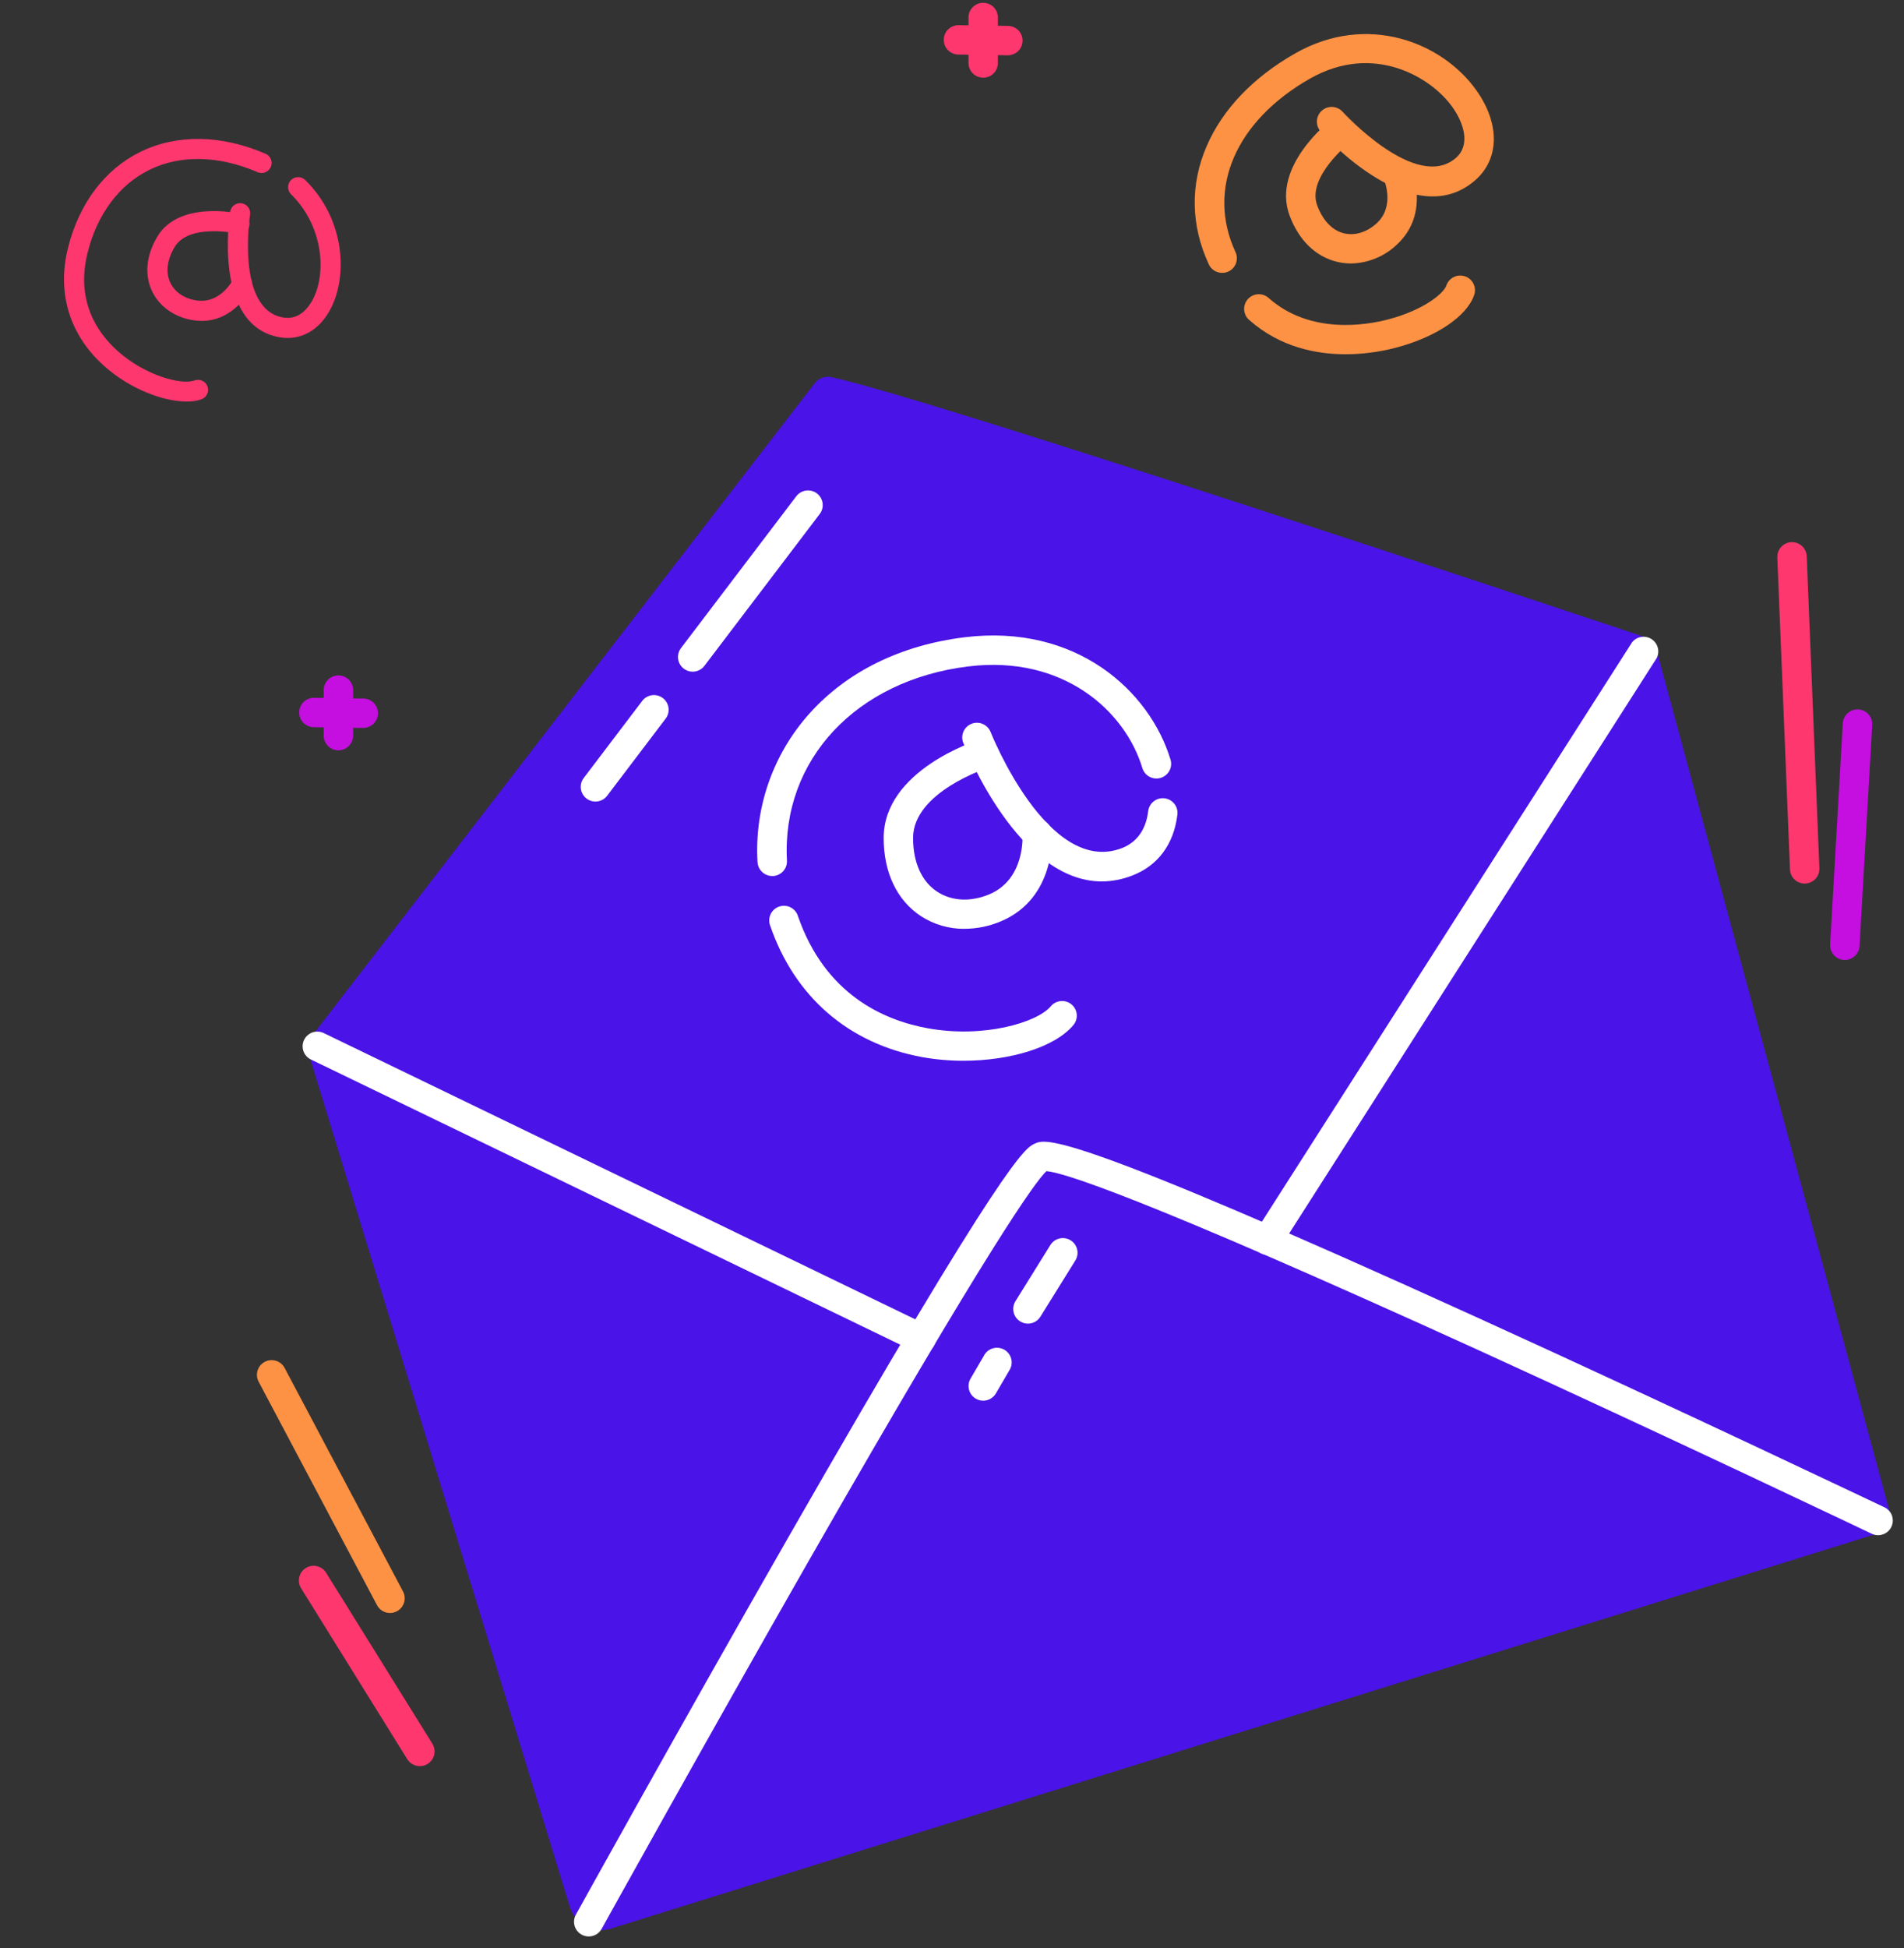 <svg width="131" height="134" viewBox="0 0 131 134" fill="none" xmlns="http://www.w3.org/2000/svg">
<rect x="0" y="0" width="131" height="134" fill="#333333" stroke="none"/>
<g id="Layer_1" clipPath="url(#clip0_912_65584)">
<path id="Vector" d="M56.055 26.359L21.392 71.35C21.281 71.495 21.207 71.662 21.174 71.841C21.142 72.019 21.153 72.203 21.207 72.376L39.211 131.17C39.298 131.453 39.44 131.716 39.628 131.944C39.816 132.172 40.049 132.36 40.311 132.498C40.574 132.636 40.861 132.721 41.155 132.748C41.451 132.775 41.748 132.743 42.031 132.655L129.278 105.446C129.559 105.358 129.795 105.165 129.937 104.908C130.079 104.649 130.114 104.348 130.037 104.064L113.949 44.613C113.899 44.433 113.806 44.267 113.678 44.13C113.55 43.994 113.389 43.891 113.212 43.832C107.658 41.981 63.728 27.303 57.185 25.938C56.976 25.895 56.759 25.912 56.559 25.986C56.36 26.061 56.185 26.19 56.055 26.359Z" fill="#4A13E7"/>
<path id="Vector_2" d="M40.505 133.193C40.33 133.193 40.156 133.147 40.004 133.06C39.851 132.973 39.724 132.848 39.634 132.696C39.545 132.546 39.497 132.374 39.494 132.198C39.492 132.022 39.535 131.849 39.62 131.696C39.692 131.568 46.819 118.696 54.181 105.84C69.226 79.566 70.548 78.958 71.184 78.665C71.965 78.307 73.27 77.706 101.819 90.704C115.731 97.037 129.493 103.606 129.632 103.663C129.755 103.718 129.866 103.798 129.958 103.896C130.05 103.994 130.122 104.11 130.168 104.237C130.214 104.364 130.235 104.498 130.228 104.632C130.223 104.767 130.189 104.899 130.131 105.021C130.072 105.142 129.99 105.251 129.889 105.341C129.788 105.43 129.67 105.498 129.542 105.541C129.414 105.585 129.278 105.602 129.144 105.592C129.009 105.582 128.878 105.546 128.758 105.484C128.625 105.422 115.351 99.088 101.716 92.862C78.207 82.156 73.08 80.634 71.995 80.554C71.23 81.289 68.135 85.523 55.67 107.313C48.419 119.997 41.461 132.559 41.392 132.675C41.304 132.833 41.176 132.963 41.02 133.055C40.864 133.146 40.686 133.194 40.505 133.193Z" fill="white"/>
<path id="Vector_3" d="M63.381 93.075C63.228 93.075 63.078 93.04 62.941 92.974L21.391 72.874C21.271 72.816 21.164 72.735 21.076 72.636C20.988 72.537 20.92 72.421 20.876 72.296C20.833 72.17 20.814 72.037 20.822 71.905C20.83 71.773 20.864 71.643 20.922 71.524C20.981 71.404 21.061 71.298 21.161 71.21C21.26 71.121 21.375 71.054 21.501 71.01C21.627 70.967 21.76 70.949 21.892 70.956C22.025 70.965 22.155 70.999 22.274 71.056L63.823 91.157C64.029 91.256 64.196 91.423 64.294 91.629C64.394 91.835 64.419 92.068 64.368 92.291C64.317 92.514 64.192 92.713 64.012 92.856C63.833 92.998 63.611 93.075 63.382 93.075H63.381Z" fill="white"/>
<path id="Vector_4" d="M87.196 86.315C87.015 86.313 86.838 86.263 86.683 86.17C86.529 86.078 86.402 85.944 86.316 85.786C86.23 85.627 86.187 85.449 86.194 85.268C86.201 85.089 86.255 84.913 86.353 84.762L112.287 44.184C112.441 43.986 112.664 43.854 112.912 43.812C113.16 43.769 113.414 43.821 113.626 43.956C113.838 44.091 113.992 44.299 114.058 44.541C114.125 44.784 114.098 45.041 113.984 45.265L88.052 85.848C87.961 85.991 87.834 86.11 87.685 86.192C87.535 86.273 87.367 86.316 87.196 86.316V86.315Z" fill="white"/>
<path id="Vector_5" d="M66.286 72.96C65.333 72.961 64.382 72.877 63.444 72.709C58.395 71.784 54.675 68.572 52.989 63.666C52.941 63.54 52.919 63.406 52.925 63.271C52.93 63.136 52.962 63.003 53.02 62.881C53.077 62.759 53.159 62.65 53.259 62.559C53.36 62.469 53.477 62.4 53.605 62.356C53.734 62.312 53.869 62.294 54.004 62.303C54.139 62.312 54.27 62.348 54.391 62.409C54.511 62.47 54.619 62.555 54.706 62.657C54.794 62.761 54.86 62.879 54.9 63.009C56.755 68.377 60.767 70.165 63.807 70.722C67.695 71.434 71.376 70.324 72.303 69.208C72.475 69.004 72.721 68.877 72.987 68.855C73.253 68.831 73.518 68.914 73.722 69.084C73.928 69.254 74.057 69.499 74.082 69.764C74.108 70.03 74.026 70.294 73.857 70.5C72.591 72.025 69.513 72.96 66.284 72.96L66.286 72.96Z" fill="white"/>
<path id="Vector_6" d="M53.132 60.254C52.873 60.254 52.623 60.155 52.435 59.977C52.248 59.8 52.134 59.557 52.12 59.299C52.01 57.446 52.269 55.589 52.88 53.837C53.492 52.084 54.446 50.47 55.685 49.086C58.284 46.187 61.978 44.374 66.37 43.832C74.063 42.89 79.104 47.535 80.535 52.248C80.573 52.375 80.586 52.508 80.572 52.64C80.559 52.772 80.52 52.9 80.456 53.017C80.393 53.134 80.307 53.237 80.205 53.32C80.101 53.404 79.983 53.467 79.856 53.505C79.728 53.543 79.594 53.556 79.463 53.542C79.33 53.529 79.202 53.49 79.085 53.426C78.968 53.363 78.864 53.278 78.781 53.175C78.697 53.073 78.634 52.954 78.596 52.827C77.415 48.901 73.152 45.038 66.623 45.838C58.906 46.782 53.777 52.274 54.144 59.191C54.152 59.323 54.133 59.456 54.088 59.582C54.044 59.707 53.976 59.822 53.887 59.921C53.798 60.019 53.691 60.099 53.571 60.157C53.451 60.215 53.321 60.248 53.188 60.255H53.132L53.132 60.254Z" fill="white"/>
<path id="Vector_7" d="M75.808 60.627C70.075 60.627 66.441 51.52 66.273 51.089C66.225 50.965 66.201 50.834 66.203 50.701C66.207 50.569 66.236 50.437 66.289 50.316C66.397 50.071 66.598 49.878 66.848 49.782C67.097 49.684 67.377 49.69 67.622 49.798C67.867 49.905 68.061 50.106 68.158 50.355C68.209 50.483 72.115 60.25 77.161 58.346C78.489 57.841 78.891 56.686 78.998 55.803C79.011 55.671 79.052 55.542 79.117 55.425C79.18 55.308 79.268 55.205 79.372 55.122C79.476 55.039 79.596 54.977 79.725 54.941C79.853 54.904 79.987 54.893 80.12 54.908C80.253 54.924 80.381 54.965 80.497 55.031C80.614 55.096 80.716 55.183 80.799 55.288C80.882 55.393 80.943 55.513 80.978 55.641C81.014 55.77 81.024 55.904 81.007 56.036C80.764 58.071 79.658 59.558 77.876 60.23C77.217 60.487 76.516 60.622 75.808 60.628V60.627Z" fill="white"/>
<path id="Vector_8" d="M66.367 63.887C65.295 63.897 64.244 63.59 63.346 63.005C61.704 61.914 60.799 60.009 60.799 57.638C60.799 52.984 67.135 50.956 67.404 50.872C67.659 50.794 67.935 50.821 68.171 50.945C68.407 51.07 68.585 51.281 68.664 51.536C68.744 51.79 68.72 52.065 68.597 52.302C68.475 52.538 68.264 52.717 68.009 52.798C67.957 52.815 62.822 54.467 62.822 57.637C62.822 59.309 63.405 60.62 64.466 61.321C65.465 61.984 66.775 62.053 68.063 61.514C70.519 60.484 70.356 57.542 70.35 57.416C70.331 57.148 70.419 56.884 70.596 56.68C70.772 56.478 71.022 56.353 71.29 56.334C71.558 56.314 71.823 56.403 72.026 56.579C72.23 56.755 72.355 57.004 72.373 57.272C72.387 57.455 72.662 61.779 68.855 63.374C68.068 63.708 67.222 63.882 66.367 63.884V63.887Z" fill="white"/>
<path id="Vector_9" d="M12.842 27.62C11.264 27.62 8.945 26.775 7.136 25.146C4.783 23.025 3.908 20.155 4.675 17.066C5.433 14.008 7.198 11.658 9.647 10.451C12.159 9.212 15.229 9.259 18.293 10.585C18.456 10.662 18.582 10.799 18.645 10.966C18.708 11.134 18.704 11.32 18.632 11.484C18.56 11.649 18.427 11.778 18.261 11.847C18.095 11.916 17.909 11.917 17.742 11.851C15.062 10.69 12.406 10.631 10.264 11.689C8.19 12.714 6.681 14.741 6.023 17.398C5.206 20.694 6.685 22.873 8.069 24.121C9.984 25.847 12.492 26.489 13.372 26.173C13.458 26.139 13.55 26.123 13.643 26.125C13.736 26.128 13.827 26.149 13.912 26.187C13.996 26.225 14.072 26.279 14.134 26.348C14.197 26.416 14.246 26.496 14.277 26.582C14.308 26.669 14.321 26.762 14.316 26.854C14.311 26.946 14.287 27.037 14.246 27.119C14.206 27.202 14.148 27.276 14.079 27.337C14.008 27.398 13.927 27.444 13.839 27.472C13.518 27.578 13.181 27.628 12.843 27.62L12.842 27.62Z" fill="#FF376F"/>
<path id="Vector_10" d="M19.787 23.248C19.606 23.248 19.426 23.232 19.248 23.201C14.628 22.407 15.79 14.838 15.846 14.517C15.884 14.345 15.986 14.194 16.132 14.095C16.278 13.996 16.456 13.956 16.63 13.984C16.804 14.012 16.961 14.105 17.069 14.244C17.177 14.383 17.227 14.558 17.21 14.733C17.197 14.813 16.206 21.275 19.481 21.838C20.605 22.031 21.249 21.132 21.533 20.579C22.497 18.703 22.197 15.49 20.027 13.365C19.897 13.237 19.822 13.062 19.821 12.879C19.82 12.696 19.891 12.52 20.019 12.389C20.148 12.258 20.323 12.184 20.507 12.183C20.69 12.181 20.867 12.252 20.998 12.381C23.72 15.048 23.94 18.92 22.765 21.209C22.098 22.518 21.015 23.248 19.787 23.248Z" fill="#FF376F"/>
<path id="Vector_11" d="M13.875 22.072C13.707 22.072 13.539 22.06 13.373 22.037C12.077 21.862 10.994 21.123 10.476 20.06C9.928 18.933 10.046 17.597 10.811 16.299C12.309 13.751 16.422 14.672 16.595 14.714C16.688 14.73 16.776 14.765 16.855 14.816C16.934 14.867 17 14.934 17.053 15.012C17.104 15.091 17.14 15.178 17.157 15.27C17.174 15.362 17.172 15.457 17.151 15.548C17.13 15.64 17.09 15.725 17.035 15.801C16.979 15.877 16.909 15.94 16.828 15.988C16.747 16.037 16.657 16.067 16.565 16.079C16.472 16.091 16.377 16.083 16.287 16.058C16.254 16.051 12.98 15.351 12.009 17C11.486 17.887 11.385 18.758 11.725 19.457C12.044 20.114 12.714 20.556 13.562 20.67C15.176 20.887 16.007 19.282 16.042 19.213C16.125 19.051 16.269 18.929 16.442 18.872C16.614 18.816 16.802 18.829 16.965 18.91C17.128 18.99 17.252 19.131 17.311 19.303C17.371 19.474 17.36 19.662 17.281 19.826C17.229 19.924 16.139 22.072 13.874 22.072H13.875Z" fill="#FF376F"/>
<g id="Group 40055">
<path id="Vector_12" d="M92.576 24.366C90.535 24.366 88.079 23.872 85.986 22.041C85.878 21.956 85.788 21.85 85.723 21.73C85.657 21.609 85.617 21.476 85.604 21.34C85.591 21.203 85.606 21.065 85.649 20.935C85.691 20.804 85.76 20.684 85.851 20.581C85.942 20.477 86.053 20.394 86.177 20.335C86.302 20.276 86.437 20.243 86.573 20.238C86.711 20.233 86.849 20.256 86.977 20.306C87.105 20.356 87.221 20.431 87.32 20.527C90.161 23.013 93.982 22.367 95.493 21.974C97.89 21.352 99.306 20.217 99.508 19.649C99.55 19.521 99.618 19.402 99.706 19.3C99.794 19.199 99.902 19.116 100.023 19.056C100.144 18.997 100.276 18.962 100.411 18.954C100.546 18.946 100.68 18.965 100.808 19.01C100.934 19.055 101.051 19.124 101.152 19.215C101.251 19.305 101.332 19.415 101.389 19.538C101.445 19.66 101.477 19.792 101.481 19.927C101.486 20.061 101.464 20.195 101.416 20.321C100.891 21.791 98.766 23.206 96.003 23.925C94.884 24.215 93.733 24.364 92.576 24.367V24.366Z" fill="#FE9244"/>
<path id="Vector_13" d="M84.087 18.768C83.894 18.768 83.705 18.713 83.542 18.61C83.379 18.506 83.249 18.358 83.168 18.183C81.927 15.505 81.876 12.69 83.027 10.039C84.121 7.514 86.231 5.304 89.139 3.658C94.066 0.868 99.227 2.896 101.585 6.223C103.211 8.519 103.173 10.946 101.486 12.407C97.217 16.11 91.119 9.339 90.862 9.04C90.774 8.941 90.706 8.825 90.662 8.699C90.619 8.574 90.6 8.441 90.608 8.308C90.616 8.175 90.65 8.045 90.708 7.925C90.766 7.805 90.847 7.698 90.947 7.609C91.047 7.521 91.163 7.453 91.289 7.409C91.415 7.366 91.548 7.348 91.682 7.355C91.814 7.363 91.945 7.397 92.064 7.455C92.184 7.514 92.292 7.594 92.38 7.694C92.431 7.75 97.439 13.223 100.166 10.865C101.192 9.976 100.721 8.48 99.937 7.374C98.466 5.299 94.507 2.927 90.142 5.4C85.003 8.321 82.994 13 85.003 17.334C85.06 17.454 85.092 17.585 85.097 17.718C85.103 17.852 85.083 17.985 85.037 18.11C84.991 18.235 84.921 18.35 84.83 18.448C84.739 18.546 84.63 18.625 84.509 18.68C84.376 18.739 84.232 18.769 84.087 18.767V18.768Z" fill="#FE9244"/>
<path id="Vector_14" d="M92.95 18.123C92.634 18.123 92.32 18.085 92.013 18.013C90.524 17.66 89.356 16.524 88.724 14.816C87.479 11.449 91.45 8.347 91.618 8.217C91.725 8.136 91.844 8.076 91.972 8.042C92.102 8.007 92.235 7.998 92.367 8.015C92.499 8.032 92.626 8.075 92.741 8.142C92.856 8.208 92.957 8.296 93.039 8.401C93.12 8.506 93.18 8.626 93.214 8.754C93.249 8.882 93.258 9.016 93.241 9.147C93.224 9.279 93.181 9.406 93.114 9.521C93.048 9.636 92.96 9.737 92.855 9.818C92.826 9.84 89.903 12.175 90.623 14.117C91.011 15.171 91.673 15.859 92.478 16.05C93.234 16.229 94.057 15.971 94.733 15.344C96.003 14.166 95.229 12.356 95.195 12.279C95.088 12.035 95.081 11.759 95.177 11.51C95.272 11.262 95.463 11.061 95.706 10.951C95.949 10.842 96.226 10.832 96.475 10.926C96.726 11.019 96.929 11.207 97.041 11.448C97.099 11.578 98.455 14.646 96.113 16.819C95.261 17.636 94.131 18.102 92.95 18.123Z" fill="#FE9244"/>
</g>
<path id="Vector_15" d="M26.834 110.944C26.649 110.944 26.469 110.894 26.311 110.799C26.153 110.704 26.024 110.567 25.938 110.405L17.795 95.036C17.669 94.799 17.644 94.522 17.723 94.266C17.802 94.01 17.979 93.796 18.217 93.671C18.454 93.545 18.731 93.52 18.988 93.599C19.244 93.677 19.459 93.855 19.584 94.092L27.728 109.461C27.79 109.578 27.828 109.707 27.84 109.839C27.853 109.971 27.839 110.104 27.8 110.23C27.761 110.357 27.697 110.475 27.612 110.578C27.527 110.679 27.424 110.764 27.306 110.826C27.16 110.903 26.998 110.944 26.834 110.944Z" fill="#FE9244"/>
<path id="Vector_16" d="M28.881 121.478C28.709 121.478 28.54 121.434 28.388 121.35C28.238 121.267 28.112 121.146 28.021 121L20.716 109.243C20.575 109.014 20.53 108.739 20.592 108.478C20.654 108.216 20.817 107.991 21.046 107.85C21.274 107.709 21.55 107.664 21.812 107.726C22.073 107.788 22.3 107.95 22.441 108.179L29.748 119.935C29.843 120.088 29.895 120.263 29.9 120.444C29.905 120.623 29.861 120.801 29.773 120.959C29.686 121.117 29.557 121.248 29.401 121.339C29.246 121.43 29.068 121.478 28.888 121.478H28.881Z" fill="#FF376F"/>
<path id="Vector_17" d="M124.168 60.773C123.906 60.773 123.654 60.672 123.466 60.491C123.277 60.311 123.166 60.064 123.156 59.803L122.284 38.343C122.273 38.075 122.369 37.814 122.551 37.617C122.733 37.419 122.986 37.303 123.254 37.292C123.523 37.281 123.784 37.377 123.982 37.559C124.18 37.741 124.297 37.993 124.307 38.261L125.179 59.721C125.185 59.854 125.164 59.986 125.118 60.111C125.072 60.235 125.002 60.35 124.912 60.447C124.822 60.545 124.713 60.623 124.592 60.679C124.472 60.735 124.341 60.767 124.208 60.772L124.168 60.773V60.773Z" fill="#FF376F"/>
<path id="Vector_18" d="M126.929 66.026H126.871C126.737 66.018 126.607 65.985 126.488 65.927C126.368 65.869 126.261 65.789 126.173 65.689C126.084 65.59 126.016 65.475 125.972 65.35C125.928 65.224 125.91 65.091 125.918 64.959L126.789 49.748C126.805 49.481 126.927 49.23 127.127 49.051C127.327 48.872 127.591 48.781 127.86 48.796C128.128 48.811 128.379 48.932 128.557 49.132C128.737 49.332 128.828 49.596 128.813 49.864L127.941 65.075C127.926 65.333 127.813 65.574 127.624 65.751C127.437 65.928 127.188 66.027 126.929 66.026Z" fill="#C50EE0"/>
<path id="Vector_19" d="M47.655 46.199C47.468 46.199 47.283 46.145 47.124 46.046C46.964 45.947 46.835 45.806 46.752 45.638C46.669 45.47 46.633 45.282 46.651 45.095C46.669 44.908 46.738 44.729 46.851 44.58L54.777 34.146C54.856 34.037 54.956 33.946 55.072 33.877C55.187 33.808 55.315 33.762 55.448 33.742C55.581 33.723 55.716 33.731 55.846 33.764C55.976 33.797 56.098 33.856 56.205 33.937C56.312 34.019 56.402 34.12 56.469 34.236C56.536 34.352 56.58 34.48 56.597 34.613C56.614 34.746 56.605 34.88 56.569 35.01C56.534 35.14 56.472 35.26 56.389 35.366L48.464 45.8C48.369 45.925 48.247 46.025 48.107 46.094C47.967 46.164 47.812 46.2 47.656 46.2L47.655 46.199Z" fill="white"/>
<path id="Vector_20" d="M40.966 55.133C40.777 55.133 40.593 55.081 40.433 54.981C40.272 54.881 40.144 54.74 40.06 54.571C39.976 54.403 39.942 54.215 39.96 54.027C39.977 53.84 40.047 53.662 40.162 53.512L44.209 48.18C44.374 47.978 44.612 47.847 44.873 47.816C45.133 47.785 45.395 47.856 45.603 48.013C45.812 48.171 45.952 48.404 45.992 48.662C46.033 48.921 45.971 49.184 45.821 49.399L41.774 54.732C41.68 54.857 41.557 54.958 41.417 55.027C41.277 55.097 41.123 55.133 40.967 55.132L40.966 55.133Z" fill="white"/>
<path id="Vector_21" d="M70.723 91.042C70.543 91.041 70.366 90.993 70.212 90.902C70.056 90.811 69.928 90.68 69.841 90.523C69.753 90.365 69.709 90.188 69.713 90.008C69.717 89.828 69.77 89.653 69.865 89.5L72.288 85.603C72.435 85.387 72.659 85.235 72.915 85.181C73.17 85.126 73.438 85.172 73.66 85.31C73.882 85.448 74.042 85.665 74.106 85.918C74.171 86.171 74.135 86.439 74.006 86.666L71.583 90.562C71.493 90.709 71.366 90.83 71.216 90.914C71.066 90.998 70.896 91.041 70.723 91.042Z" fill="white"/>
<path id="Vector_22" d="M67.646 96.343C67.468 96.343 67.293 96.294 67.14 96.204C66.909 96.07 66.741 95.849 66.672 95.589C66.604 95.331 66.641 95.055 66.776 94.824L67.686 93.266C67.747 93.141 67.834 93.031 67.939 92.941C68.045 92.852 68.168 92.785 68.301 92.745C68.433 92.704 68.573 92.692 68.711 92.708C68.849 92.724 68.982 92.768 69.102 92.837C69.222 92.907 69.326 93 69.409 93.111C69.491 93.223 69.55 93.35 69.58 93.484C69.612 93.619 69.615 93.759 69.59 93.895C69.564 94.031 69.511 94.161 69.433 94.276L68.525 95.832C68.436 95.987 68.309 96.116 68.154 96.205C68 96.295 67.825 96.343 67.646 96.343Z" fill="white"/>
<path id="Vector_23" d="M67.647 5.343C67.378 5.343 67.12 5.236 66.931 5.047C66.741 4.858 66.635 4.601 66.635 4.333V1.203C66.635 0.935 66.741 0.678 66.931 0.489C67.12 0.299 67.378 0.193 67.647 0.193C67.915 0.193 68.172 0.3 68.362 0.489C68.552 0.678 68.658 0.935 68.658 1.203V4.334C68.658 4.467 68.632 4.598 68.581 4.72C68.531 4.843 68.456 4.954 68.362 5.048C68.268 5.142 68.156 5.216 68.034 5.266C67.911 5.317 67.779 5.344 67.647 5.344V5.343Z" fill="#FF376F"/>
<path id="Vector_24" d="M69.341 3.803H69.319L65.93 3.752C65.797 3.751 65.665 3.722 65.544 3.669C65.422 3.617 65.311 3.541 65.219 3.446C65.032 3.253 64.93 2.995 64.934 2.727C64.938 2.46 65.048 2.204 65.241 2.017C65.434 1.831 65.693 1.728 65.961 1.733L69.351 1.783C69.619 1.785 69.876 1.894 70.064 2.084C70.252 2.275 70.358 2.532 70.356 2.8C70.353 3.068 70.246 3.324 70.055 3.512C69.864 3.7 69.606 3.804 69.337 3.802H69.342L69.341 3.803Z" fill="#FF376F"/>
<path id="Vector_25" d="M23.283 51.608C23.015 51.608 22.758 51.501 22.568 51.312C22.378 51.123 22.271 50.865 22.271 50.598V47.467C22.271 47.199 22.378 46.943 22.568 46.753C22.757 46.563 23.015 46.457 23.283 46.457C23.552 46.457 23.809 46.564 23.999 46.753C24.189 46.942 24.295 47.199 24.295 47.467V50.598C24.295 50.865 24.188 51.122 23.999 51.312C23.81 51.502 23.552 51.608 23.283 51.608Z" fill="#C50EE0"/>
<path id="Vector_26" d="M24.984 50.067H24.971L21.581 50.017C21.448 50.015 21.317 49.987 21.195 49.934C21.072 49.88 20.962 49.805 20.869 49.71C20.777 49.615 20.704 49.502 20.655 49.379C20.607 49.255 20.582 49.123 20.584 48.991C20.586 48.858 20.614 48.728 20.667 48.606C20.72 48.484 20.796 48.374 20.891 48.281C20.986 48.189 21.099 48.116 21.223 48.067C21.346 48.018 21.479 47.994 21.611 47.996L25.001 48.047C25.269 48.048 25.526 48.157 25.714 48.347C25.903 48.538 26.007 48.795 26.006 49.063C26.004 49.331 25.895 49.587 25.704 49.775C25.513 49.963 25.255 50.067 24.987 50.066H24.985L24.984 50.067Z" fill="#C50EE0"/>
</g>
<defs>
<clipPath id="clip0_912_65584">
<rect width="131" height="133" fill="white" transform="translate(0 0.193)"/>
</clipPath>
</defs>
</svg>
